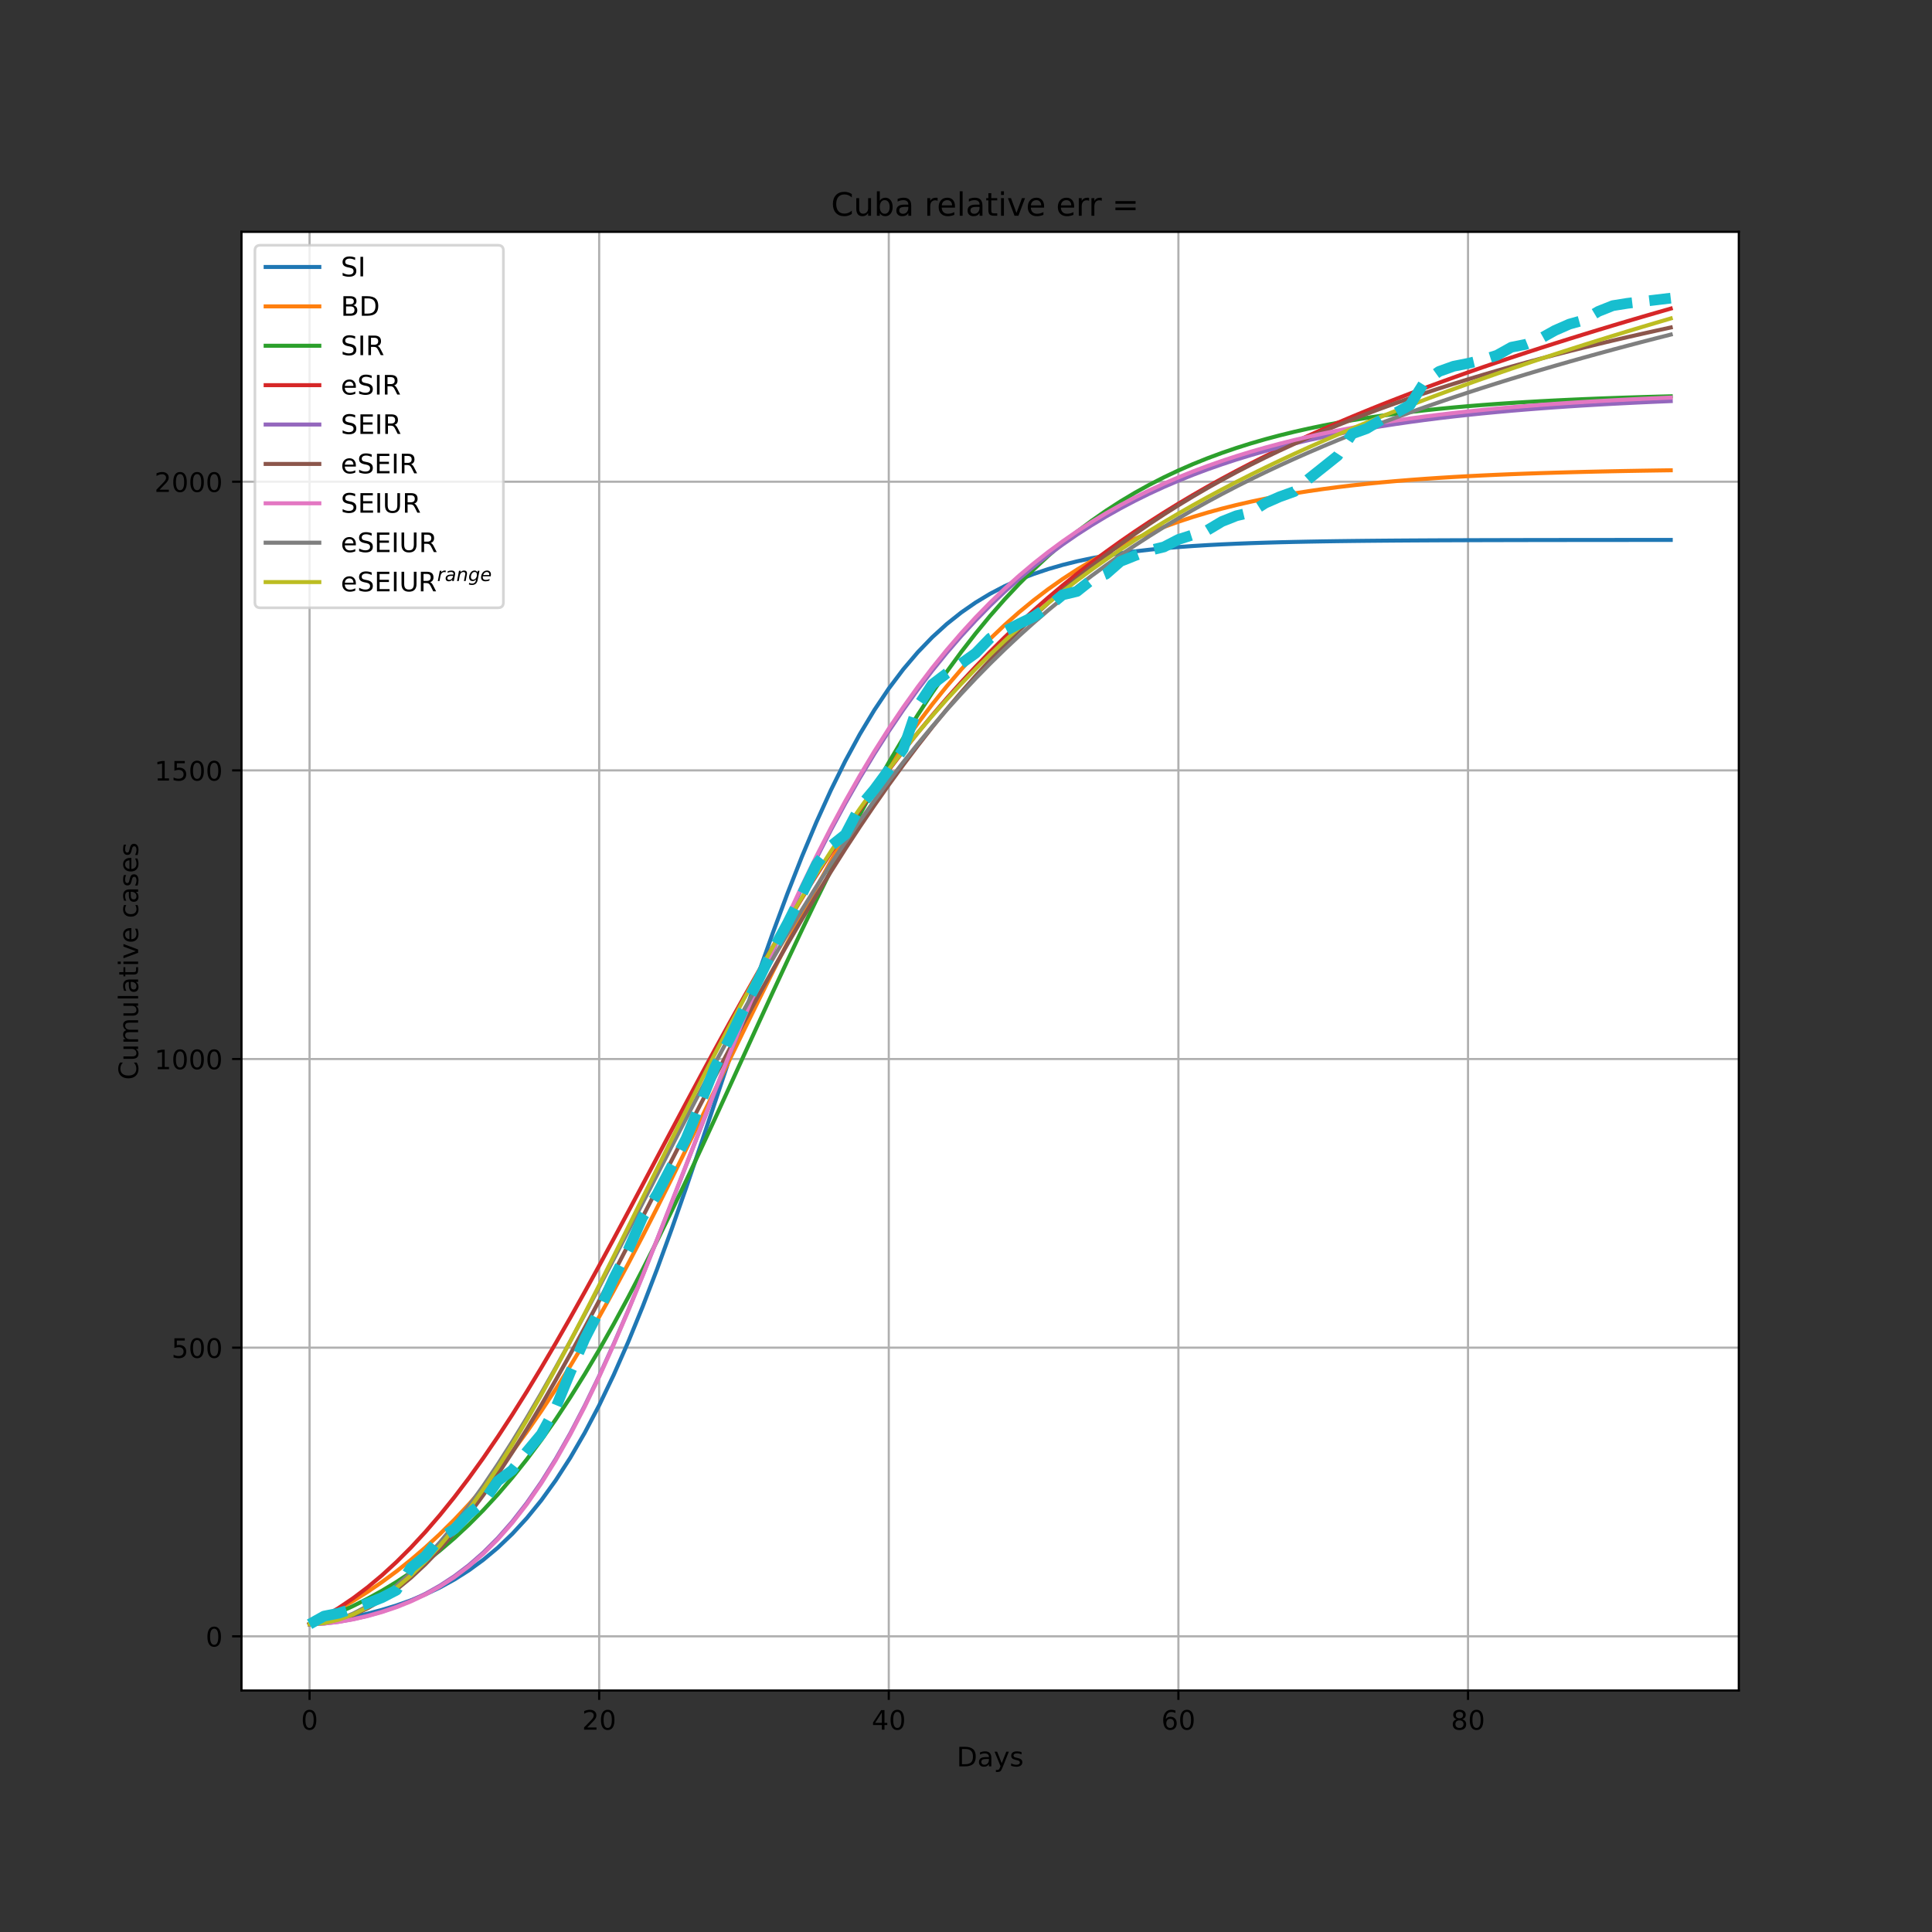 <?xml version="1.0" encoding="utf-8" standalone="no"?>
<!DOCTYPE svg PUBLIC "-//W3C//DTD SVG 1.1//EN"
  "http://www.w3.org/Graphics/SVG/1.1/DTD/svg11.dtd">
<!-- Created with matplotlib (https://matplotlib.org/) -->
<svg height="720pt" version="1.1" viewBox="0 0 720 720" width="720pt" xmlns="http://www.w3.org/2000/svg" xmlns:xlink="http://www.w3.org/1999/xlink">
 <rect x="0" y="0" width="720" height="720" fill="#333333" stroke="none"/>
 <defs>
  <style type="text/css">*{stroke-linecap:butt;stroke-linejoin:round;}</style>
 </defs>
 <g id="figure_1">
  <g id="patch_1">
   <path d="M 0 720 
L 720 720 
L 720 0 
L 0 0 
z
" style="fill:none;"/>
  </g>
  <g id="axes_1">
   <g id="patch_2">
    <path d="M 90 630 
L 648 630 
L 648 86.4 
L 90 86.4 
z
" style="fill:#ffffff;"/>
   </g>
   <g id="matplotlib.axis_1">
    <g id="xtick_1">
     <g id="line2d_1">
      <path clip-path="url(#p187a964171)" d="M 115.364 630 
L 115.364 86.4 
" style="fill:none;stroke:#b0b0b0;stroke-linecap:square;stroke-width:0.8;"/>
     </g>
     <g id="line2d_2">
      <defs>
       <path d="M 0 0 
L 0 3.5 
" id="md7d6d7f3ff" style="stroke:#000000;stroke-width:0.8;"/>
      </defs>
      <g>
       <use style="stroke:#000000;stroke-width:0.8;" x="115.364" xlink:href="#md7d6d7f3ff" y="630"/>
      </g>
     </g>
     <g id="text_1">
      <!-- 0 -->
      <g transform="translate(112.182 644.598)scale(0.1 -0.1)">
       <defs>
        <path d="M 31.781 66.406 
Q 24.172 66.406 20.328 58.906 
Q 16.5 51.422 16.5 36.375 
Q 16.5 21.391 20.328 13.891 
Q 24.172 6.391 31.781 6.391 
Q 39.453 6.391 43.281 13.891 
Q 47.125 21.391 47.125 36.375 
Q 47.125 51.422 43.281 58.906 
Q 39.453 66.406 31.781 66.406 
z
M 31.781 74.219 
Q 44.047 74.219 50.516 64.516 
Q 56.984 54.828 56.984 36.375 
Q 56.984 17.969 50.516 8.266 
Q 44.047 -1.422 31.781 -1.422 
Q 19.531 -1.422 13.062 8.266 
Q 6.594 17.969 6.594 36.375 
Q 6.594 54.828 13.062 64.516 
Q 19.531 74.219 31.781 74.219 
z
" id="DejaVuSans-48"/>
       </defs>
       <use xlink:href="#DejaVuSans-48"/>
      </g>
     </g>
    </g>
    <g id="xtick_2">
     <g id="line2d_3">
      <path clip-path="url(#p187a964171)" d="M 223.294 630 
L 223.294 86.4 
" style="fill:none;stroke:#b0b0b0;stroke-linecap:square;stroke-width:0.8;"/>
     </g>
     <g id="line2d_4">
      <g>
       <use style="stroke:#000000;stroke-width:0.8;" x="223.294" xlink:href="#md7d6d7f3ff" y="630"/>
      </g>
     </g>
     <g id="text_2">
      <!-- 20 -->
      <g transform="translate(216.932 644.598)scale(0.1 -0.1)">
       <defs>
        <path d="M 19.188 8.297 
L 53.609 8.297 
L 53.609 0 
L 7.328 0 
L 7.328 8.297 
Q 12.938 14.109 22.625 23.891 
Q 32.328 33.688 34.812 36.531 
Q 39.547 41.844 41.422 45.531 
Q 43.312 49.219 43.312 52.781 
Q 43.312 58.594 39.234 62.25 
Q 35.156 65.922 28.609 65.922 
Q 23.969 65.922 18.812 64.312 
Q 13.672 62.703 7.812 59.422 
L 7.812 69.391 
Q 13.766 71.781 18.938 73 
Q 24.125 74.219 28.422 74.219 
Q 39.75 74.219 46.484 68.547 
Q 53.219 62.891 53.219 53.422 
Q 53.219 48.922 51.531 44.891 
Q 49.859 40.875 45.406 35.406 
Q 44.188 33.984 37.641 27.219 
Q 31.109 20.453 19.188 8.297 
z
" id="DejaVuSans-50"/>
       </defs>
       <use xlink:href="#DejaVuSans-50"/>
       <use x="63.623" xlink:href="#DejaVuSans-48"/>
      </g>
     </g>
    </g>
    <g id="xtick_3">
     <g id="line2d_5">
      <path clip-path="url(#p187a964171)" d="M 331.224 630 
L 331.224 86.4 
" style="fill:none;stroke:#b0b0b0;stroke-linecap:square;stroke-width:0.8;"/>
     </g>
     <g id="line2d_6">
      <g>
       <use style="stroke:#000000;stroke-width:0.8;" x="331.224" xlink:href="#md7d6d7f3ff" y="630"/>
      </g>
     </g>
     <g id="text_3">
      <!-- 40 -->
      <g transform="translate(324.862 644.598)scale(0.1 -0.1)">
       <defs>
        <path d="M 37.797 64.312 
L 12.891 25.391 
L 37.797 25.391 
z
M 35.203 72.906 
L 47.609 72.906 
L 47.609 25.391 
L 58.016 25.391 
L 58.016 17.188 
L 47.609 17.188 
L 47.609 0 
L 37.797 0 
L 37.797 17.188 
L 4.891 17.188 
L 4.891 26.703 
z
" id="DejaVuSans-52"/>
       </defs>
       <use xlink:href="#DejaVuSans-52"/>
       <use x="63.623" xlink:href="#DejaVuSans-48"/>
      </g>
     </g>
    </g>
    <g id="xtick_4">
     <g id="line2d_7">
      <path clip-path="url(#p187a964171)" d="M 439.155 630 
L 439.155 86.4 
" style="fill:none;stroke:#b0b0b0;stroke-linecap:square;stroke-width:0.8;"/>
     </g>
     <g id="line2d_8">
      <g>
       <use style="stroke:#000000;stroke-width:0.8;" x="439.155" xlink:href="#md7d6d7f3ff" y="630"/>
      </g>
     </g>
     <g id="text_4">
      <!-- 60 -->
      <g transform="translate(432.792 644.598)scale(0.1 -0.1)">
       <defs>
        <path d="M 33.016 40.375 
Q 26.375 40.375 22.484 35.828 
Q 18.609 31.297 18.609 23.391 
Q 18.609 15.531 22.484 10.953 
Q 26.375 6.391 33.016 6.391 
Q 39.656 6.391 43.531 10.953 
Q 47.406 15.531 47.406 23.391 
Q 47.406 31.297 43.531 35.828 
Q 39.656 40.375 33.016 40.375 
z
M 52.594 71.297 
L 52.594 62.312 
Q 48.875 64.062 45.094 64.984 
Q 41.312 65.922 37.594 65.922 
Q 27.828 65.922 22.672 59.328 
Q 17.531 52.734 16.797 39.406 
Q 19.672 43.656 24.016 45.922 
Q 28.375 48.188 33.594 48.188 
Q 44.578 48.188 50.953 41.516 
Q 57.328 34.859 57.328 23.391 
Q 57.328 12.156 50.688 5.359 
Q 44.047 -1.422 33.016 -1.422 
Q 20.359 -1.422 13.672 8.266 
Q 6.984 17.969 6.984 36.375 
Q 6.984 53.656 15.188 63.938 
Q 23.391 74.219 37.203 74.219 
Q 40.922 74.219 44.703 73.484 
Q 48.484 72.75 52.594 71.297 
z
" id="DejaVuSans-54"/>
       </defs>
       <use xlink:href="#DejaVuSans-54"/>
       <use x="63.623" xlink:href="#DejaVuSans-48"/>
      </g>
     </g>
    </g>
    <g id="xtick_5">
     <g id="line2d_9">
      <path clip-path="url(#p187a964171)" d="M 547.085 630 
L 547.085 86.4 
" style="fill:none;stroke:#b0b0b0;stroke-linecap:square;stroke-width:0.8;"/>
     </g>
     <g id="line2d_10">
      <g>
       <use style="stroke:#000000;stroke-width:0.8;" x="547.085" xlink:href="#md7d6d7f3ff" y="630"/>
      </g>
     </g>
     <g id="text_5">
      <!-- 80 -->
      <g transform="translate(540.723 644.598)scale(0.1 -0.1)">
       <defs>
        <path d="M 31.781 34.625 
Q 24.75 34.625 20.719 30.859 
Q 16.703 27.094 16.703 20.516 
Q 16.703 13.922 20.719 10.156 
Q 24.75 6.391 31.781 6.391 
Q 38.812 6.391 42.859 10.172 
Q 46.922 13.969 46.922 20.516 
Q 46.922 27.094 42.891 30.859 
Q 38.875 34.625 31.781 34.625 
z
M 21.922 38.812 
Q 15.578 40.375 12.031 44.719 
Q 8.5 49.078 8.5 55.328 
Q 8.5 64.062 14.719 69.141 
Q 20.953 74.219 31.781 74.219 
Q 42.672 74.219 48.875 69.141 
Q 55.078 64.062 55.078 55.328 
Q 55.078 49.078 51.531 44.719 
Q 48 40.375 41.703 38.812 
Q 48.828 37.156 52.797 32.312 
Q 56.781 27.484 56.781 20.516 
Q 56.781 9.906 50.312 4.234 
Q 43.844 -1.422 31.781 -1.422 
Q 19.734 -1.422 13.25 4.234 
Q 6.781 9.906 6.781 20.516 
Q 6.781 27.484 10.781 32.312 
Q 14.797 37.156 21.922 38.812 
z
M 18.312 54.391 
Q 18.312 48.734 21.844 45.562 
Q 25.391 42.391 31.781 42.391 
Q 38.141 42.391 41.719 45.562 
Q 45.312 48.734 45.312 54.391 
Q 45.312 60.062 41.719 63.234 
Q 38.141 66.406 31.781 66.406 
Q 25.391 66.406 21.844 63.234 
Q 18.312 60.062 18.312 54.391 
z
" id="DejaVuSans-56"/>
       </defs>
       <use xlink:href="#DejaVuSans-56"/>
       <use x="63.623" xlink:href="#DejaVuSans-48"/>
      </g>
     </g>
    </g>
    <g id="text_6">
     <!-- Days -->
     <g transform="translate(356.522 658.277)scale(0.1 -0.1)">
      <defs>
       <path d="M 19.672 64.797 
L 19.672 8.109 
L 31.594 8.109 
Q 46.688 8.109 53.688 14.938 
Q 60.688 21.781 60.688 36.531 
Q 60.688 51.172 53.688 57.984 
Q 46.688 64.797 31.594 64.797 
z
M 9.812 72.906 
L 30.078 72.906 
Q 51.266 72.906 61.172 64.094 
Q 71.094 55.281 71.094 36.531 
Q 71.094 17.672 61.125 8.828 
Q 51.172 0 30.078 0 
L 9.812 0 
z
" id="DejaVuSans-68"/>
       <path d="M 34.281 27.484 
Q 23.391 27.484 19.188 25 
Q 14.984 22.516 14.984 16.5 
Q 14.984 11.719 18.141 8.906 
Q 21.297 6.109 26.703 6.109 
Q 34.188 6.109 38.703 11.406 
Q 43.219 16.703 43.219 25.484 
L 43.219 27.484 
z
M 52.203 31.203 
L 52.203 0 
L 43.219 0 
L 43.219 8.297 
Q 40.141 3.328 35.547 0.953 
Q 30.953 -1.422 24.312 -1.422 
Q 15.922 -1.422 10.953 3.297 
Q 6 8.016 6 15.922 
Q 6 25.141 12.172 29.828 
Q 18.359 34.516 30.609 34.516 
L 43.219 34.516 
L 43.219 35.406 
Q 43.219 41.609 39.141 45 
Q 35.062 48.391 27.688 48.391 
Q 23 48.391 18.547 47.266 
Q 14.109 46.141 10.016 43.891 
L 10.016 52.203 
Q 14.938 54.109 19.578 55.047 
Q 24.219 56 28.609 56 
Q 40.484 56 46.344 49.844 
Q 52.203 43.703 52.203 31.203 
z
" id="DejaVuSans-97"/>
       <path d="M 32.172 -5.078 
Q 28.375 -14.844 24.75 -17.812 
Q 21.141 -20.797 15.094 -20.797 
L 7.906 -20.797 
L 7.906 -13.281 
L 13.188 -13.281 
Q 16.891 -13.281 18.938 -11.516 
Q 21 -9.766 23.484 -3.219 
L 25.094 0.875 
L 2.984 54.688 
L 12.5 54.688 
L 29.594 11.922 
L 46.688 54.688 
L 56.203 54.688 
z
" id="DejaVuSans-121"/>
       <path d="M 44.281 53.078 
L 44.281 44.578 
Q 40.484 46.531 36.375 47.5 
Q 32.281 48.484 27.875 48.484 
Q 21.188 48.484 17.844 46.438 
Q 14.5 44.391 14.5 40.281 
Q 14.5 37.156 16.891 35.375 
Q 19.281 33.594 26.516 31.984 
L 29.594 31.297 
Q 39.156 29.25 43.188 25.516 
Q 47.219 21.781 47.219 15.094 
Q 47.219 7.469 41.188 3.016 
Q 35.156 -1.422 24.609 -1.422 
Q 20.219 -1.422 15.453 -0.562 
Q 10.688 0.297 5.422 2 
L 5.422 11.281 
Q 10.406 8.688 15.234 7.391 
Q 20.062 6.109 24.812 6.109 
Q 31.156 6.109 34.562 8.281 
Q 37.984 10.453 37.984 14.406 
Q 37.984 18.062 35.516 20.016 
Q 33.062 21.969 24.703 23.781 
L 21.578 24.516 
Q 13.234 26.266 9.516 29.906 
Q 5.812 33.547 5.812 39.891 
Q 5.812 47.609 11.281 51.797 
Q 16.75 56 26.812 56 
Q 31.781 56 36.172 55.266 
Q 40.578 54.547 44.281 53.078 
z
" id="DejaVuSans-115"/>
      </defs>
      <use xlink:href="#DejaVuSans-68"/>
      <use x="77.002" xlink:href="#DejaVuSans-97"/>
      <use x="138.281" xlink:href="#DejaVuSans-121"/>
      <use x="197.461" xlink:href="#DejaVuSans-115"/>
     </g>
    </g>
   </g>
   <g id="matplotlib.axis_2">
    <g id="ytick_1">
     <g id="line2d_11">
      <path clip-path="url(#p187a964171)" d="M 90 609.809 
L 648 609.809 
" style="fill:none;stroke:#b0b0b0;stroke-linecap:square;stroke-width:0.8;"/>
     </g>
     <g id="line2d_12">
      <defs>
       <path d="M 0 0 
L -3.5 0 
" id="m9130356528" style="stroke:#000000;stroke-width:0.8;"/>
      </defs>
      <g>
       <use style="stroke:#000000;stroke-width:0.8;" x="90" xlink:href="#m9130356528" y="609.809"/>
      </g>
     </g>
     <g id="text_7">
      <!-- 0 -->
      <g transform="translate(76.638 613.608)scale(0.1 -0.1)">
       <use xlink:href="#DejaVuSans-48"/>
      </g>
     </g>
    </g>
    <g id="ytick_2">
     <g id="line2d_13">
      <path clip-path="url(#p187a964171)" d="M 90 502.238 
L 648 502.238 
" style="fill:none;stroke:#b0b0b0;stroke-linecap:square;stroke-width:0.8;"/>
     </g>
     <g id="line2d_14">
      <g>
       <use style="stroke:#000000;stroke-width:0.8;" x="90" xlink:href="#m9130356528" y="502.238"/>
      </g>
     </g>
     <g id="text_8">
      <!-- 500 -->
      <g transform="translate(63.913 506.037)scale(0.1 -0.1)">
       <defs>
        <path d="M 10.797 72.906 
L 49.516 72.906 
L 49.516 64.594 
L 19.828 64.594 
L 19.828 46.734 
Q 21.969 47.469 24.109 47.828 
Q 26.266 48.188 28.422 48.188 
Q 40.625 48.188 47.75 41.5 
Q 54.891 34.812 54.891 23.391 
Q 54.891 11.625 47.562 5.094 
Q 40.234 -1.422 26.906 -1.422 
Q 22.312 -1.422 17.547 -0.641 
Q 12.797 0.141 7.719 1.703 
L 7.719 11.625 
Q 12.109 9.234 16.797 8.062 
Q 21.484 6.891 26.703 6.891 
Q 35.156 6.891 40.078 11.328 
Q 45.016 15.766 45.016 23.391 
Q 45.016 31 40.078 35.438 
Q 35.156 39.891 26.703 39.891 
Q 22.75 39.891 18.812 39.016 
Q 14.891 38.141 10.797 36.281 
z
" id="DejaVuSans-53"/>
       </defs>
       <use xlink:href="#DejaVuSans-53"/>
       <use x="63.623" xlink:href="#DejaVuSans-48"/>
       <use x="127.246" xlink:href="#DejaVuSans-48"/>
      </g>
     </g>
    </g>
    <g id="ytick_3">
     <g id="line2d_15">
      <path clip-path="url(#p187a964171)" d="M 90 394.667 
L 648 394.667 
" style="fill:none;stroke:#b0b0b0;stroke-linecap:square;stroke-width:0.8;"/>
     </g>
     <g id="line2d_16">
      <g>
       <use style="stroke:#000000;stroke-width:0.8;" x="90" xlink:href="#m9130356528" y="394.667"/>
      </g>
     </g>
     <g id="text_9">
      <!-- 1000 -->
      <g transform="translate(57.55 398.466)scale(0.1 -0.1)">
       <defs>
        <path d="M 12.406 8.297 
L 28.516 8.297 
L 28.516 63.922 
L 10.984 60.406 
L 10.984 69.391 
L 28.422 72.906 
L 38.281 72.906 
L 38.281 8.297 
L 54.391 8.297 
L 54.391 0 
L 12.406 0 
z
" id="DejaVuSans-49"/>
       </defs>
       <use xlink:href="#DejaVuSans-49"/>
       <use x="63.623" xlink:href="#DejaVuSans-48"/>
       <use x="127.246" xlink:href="#DejaVuSans-48"/>
       <use x="190.869" xlink:href="#DejaVuSans-48"/>
      </g>
     </g>
    </g>
    <g id="ytick_4">
     <g id="line2d_17">
      <path clip-path="url(#p187a964171)" d="M 90 287.095 
L 648 287.095 
" style="fill:none;stroke:#b0b0b0;stroke-linecap:square;stroke-width:0.8;"/>
     </g>
     <g id="line2d_18">
      <g>
       <use style="stroke:#000000;stroke-width:0.8;" x="90" xlink:href="#m9130356528" y="287.095"/>
      </g>
     </g>
     <g id="text_10">
      <!-- 1500 -->
      <g transform="translate(57.55 290.895)scale(0.1 -0.1)">
       <use xlink:href="#DejaVuSans-49"/>
       <use x="63.623" xlink:href="#DejaVuSans-53"/>
       <use x="127.246" xlink:href="#DejaVuSans-48"/>
       <use x="190.869" xlink:href="#DejaVuSans-48"/>
      </g>
     </g>
    </g>
    <g id="ytick_5">
     <g id="line2d_19">
      <path clip-path="url(#p187a964171)" d="M 90 179.524 
L 648 179.524 
" style="fill:none;stroke:#b0b0b0;stroke-linecap:square;stroke-width:0.8;"/>
     </g>
     <g id="line2d_20">
      <g>
       <use style="stroke:#000000;stroke-width:0.8;" x="90" xlink:href="#m9130356528" y="179.524"/>
      </g>
     </g>
     <g id="text_11">
      <!-- 2000 -->
      <g transform="translate(57.55 183.324)scale(0.1 -0.1)">
       <use xlink:href="#DejaVuSans-50"/>
       <use x="63.623" xlink:href="#DejaVuSans-48"/>
       <use x="127.246" xlink:href="#DejaVuSans-48"/>
       <use x="190.869" xlink:href="#DejaVuSans-48"/>
      </g>
     </g>
    </g>
    <g id="text_12">
     <!-- Cumulative cases -->
     <g transform="translate(51.47 402.426)rotate(-90)scale(0.1 -0.1)">
      <defs>
       <path d="M 64.406 67.281 
L 64.406 56.891 
Q 59.422 61.531 53.781 63.812 
Q 48.141 66.109 41.797 66.109 
Q 29.297 66.109 22.656 58.469 
Q 16.016 50.828 16.016 36.375 
Q 16.016 21.969 22.656 14.328 
Q 29.297 6.688 41.797 6.688 
Q 48.141 6.688 53.781 8.984 
Q 59.422 11.281 64.406 15.922 
L 64.406 5.609 
Q 59.234 2.094 53.438 0.328 
Q 47.656 -1.422 41.219 -1.422 
Q 24.656 -1.422 15.125 8.703 
Q 5.609 18.844 5.609 36.375 
Q 5.609 53.953 15.125 64.078 
Q 24.656 74.219 41.219 74.219 
Q 47.75 74.219 53.531 72.484 
Q 59.328 70.75 64.406 67.281 
z
" id="DejaVuSans-67"/>
       <path d="M 8.5 21.578 
L 8.5 54.688 
L 17.484 54.688 
L 17.484 21.922 
Q 17.484 14.156 20.5 10.266 
Q 23.531 6.391 29.594 6.391 
Q 36.859 6.391 41.078 11.031 
Q 45.312 15.672 45.312 23.688 
L 45.312 54.688 
L 54.297 54.688 
L 54.297 0 
L 45.312 0 
L 45.312 8.406 
Q 42.047 3.422 37.719 1 
Q 33.406 -1.422 27.688 -1.422 
Q 18.266 -1.422 13.375 4.438 
Q 8.5 10.297 8.5 21.578 
z
M 31.109 56 
z
" id="DejaVuSans-117"/>
       <path d="M 52 44.188 
Q 55.375 50.25 60.062 53.125 
Q 64.75 56 71.094 56 
Q 79.641 56 84.281 50.016 
Q 88.922 44.047 88.922 33.016 
L 88.922 0 
L 79.891 0 
L 79.891 32.719 
Q 79.891 40.578 77.094 44.375 
Q 74.312 48.188 68.609 48.188 
Q 61.625 48.188 57.562 43.547 
Q 53.516 38.922 53.516 30.906 
L 53.516 0 
L 44.484 0 
L 44.484 32.719 
Q 44.484 40.625 41.703 44.406 
Q 38.922 48.188 33.109 48.188 
Q 26.219 48.188 22.156 43.531 
Q 18.109 38.875 18.109 30.906 
L 18.109 0 
L 9.078 0 
L 9.078 54.688 
L 18.109 54.688 
L 18.109 46.188 
Q 21.188 51.219 25.484 53.609 
Q 29.781 56 35.688 56 
Q 41.656 56 45.828 52.969 
Q 50 49.953 52 44.188 
z
" id="DejaVuSans-109"/>
       <path d="M 9.422 75.984 
L 18.406 75.984 
L 18.406 0 
L 9.422 0 
z
" id="DejaVuSans-108"/>
       <path d="M 18.312 70.219 
L 18.312 54.688 
L 36.812 54.688 
L 36.812 47.703 
L 18.312 47.703 
L 18.312 18.016 
Q 18.312 11.328 20.141 9.422 
Q 21.969 7.516 27.594 7.516 
L 36.812 7.516 
L 36.812 0 
L 27.594 0 
Q 17.188 0 13.234 3.875 
Q 9.281 7.766 9.281 18.016 
L 9.281 47.703 
L 2.688 47.703 
L 2.688 54.688 
L 9.281 54.688 
L 9.281 70.219 
z
" id="DejaVuSans-116"/>
       <path d="M 9.422 54.688 
L 18.406 54.688 
L 18.406 0 
L 9.422 0 
z
M 9.422 75.984 
L 18.406 75.984 
L 18.406 64.594 
L 9.422 64.594 
z
" id="DejaVuSans-105"/>
       <path d="M 2.984 54.688 
L 12.5 54.688 
L 29.594 8.797 
L 46.688 54.688 
L 56.203 54.688 
L 35.688 0 
L 23.484 0 
z
" id="DejaVuSans-118"/>
       <path d="M 56.203 29.594 
L 56.203 25.203 
L 14.891 25.203 
Q 15.484 15.922 20.484 11.062 
Q 25.484 6.203 34.422 6.203 
Q 39.594 6.203 44.453 7.469 
Q 49.312 8.734 54.109 11.281 
L 54.109 2.781 
Q 49.266 0.734 44.188 -0.344 
Q 39.109 -1.422 33.891 -1.422 
Q 20.797 -1.422 13.156 6.188 
Q 5.516 13.812 5.516 26.812 
Q 5.516 40.234 12.766 48.109 
Q 20.016 56 32.328 56 
Q 43.359 56 49.781 48.891 
Q 56.203 41.797 56.203 29.594 
z
M 47.219 32.234 
Q 47.125 39.594 43.094 43.984 
Q 39.062 48.391 32.422 48.391 
Q 24.906 48.391 20.391 44.141 
Q 15.875 39.891 15.188 32.172 
z
" id="DejaVuSans-101"/>
       <path id="DejaVuSans-32"/>
       <path d="M 48.781 52.594 
L 48.781 44.188 
Q 44.969 46.297 41.141 47.344 
Q 37.312 48.391 33.406 48.391 
Q 24.656 48.391 19.812 42.844 
Q 14.984 37.312 14.984 27.297 
Q 14.984 17.281 19.812 11.734 
Q 24.656 6.203 33.406 6.203 
Q 37.312 6.203 41.141 7.25 
Q 44.969 8.297 48.781 10.406 
L 48.781 2.094 
Q 45.016 0.344 40.984 -0.531 
Q 36.969 -1.422 32.422 -1.422 
Q 20.062 -1.422 12.781 6.344 
Q 5.516 14.109 5.516 27.297 
Q 5.516 40.672 12.859 48.328 
Q 20.219 56 33.016 56 
Q 37.156 56 41.109 55.141 
Q 45.062 54.297 48.781 52.594 
z
" id="DejaVuSans-99"/>
      </defs>
      <use xlink:href="#DejaVuSans-67"/>
      <use x="69.824" xlink:href="#DejaVuSans-117"/>
      <use x="133.203" xlink:href="#DejaVuSans-109"/>
      <use x="230.615" xlink:href="#DejaVuSans-117"/>
      <use x="293.994" xlink:href="#DejaVuSans-108"/>
      <use x="321.777" xlink:href="#DejaVuSans-97"/>
      <use x="383.057" xlink:href="#DejaVuSans-116"/>
      <use x="422.266" xlink:href="#DejaVuSans-105"/>
      <use x="450.049" xlink:href="#DejaVuSans-118"/>
      <use x="509.229" xlink:href="#DejaVuSans-101"/>
      <use x="570.752" xlink:href="#DejaVuSans-32"/>
      <use x="602.539" xlink:href="#DejaVuSans-99"/>
      <use x="657.52" xlink:href="#DejaVuSans-97"/>
      <use x="718.799" xlink:href="#DejaVuSans-115"/>
      <use x="770.898" xlink:href="#DejaVuSans-101"/>
      <use x="832.422" xlink:href="#DejaVuSans-115"/>
     </g>
    </g>
   </g>
   <g id="line2d_21">
    <path clip-path="url(#p187a964171)" d="M 115.364 605.291 
L 120.76 604.524 
L 126.157 603.629 
L 131.553 602.586 
L 136.95 601.369 
L 142.346 599.953 
L 147.743 598.307 
L 153.139 596.394 
L 158.536 594.176 
L 163.932 591.608 
L 169.329 588.64 
L 174.725 585.22 
L 180.122 581.287 
L 185.518 576.78 
L 190.915 571.632 
L 196.311 565.776 
L 201.708 559.144 
L 207.104 551.672 
L 212.501 543.304 
L 217.897 533.991 
L 223.294 523.703 
L 228.691 512.427 
L 234.087 500.176 
L 239.484 486.992 
L 244.88 472.949 
L 250.277 458.152 
L 255.673 442.739 
L 261.07 426.875 
L 266.466 410.745 
L 271.863 394.551 
L 277.259 378.493 
L 282.656 362.767 
L 288.052 347.554 
L 293.449 333.01 
L 298.845 319.26 
L 304.242 306.399 
L 309.638 294.49 
L 315.035 283.563 
L 320.431 273.622 
L 325.828 264.647 
L 331.224 256.601 
L 336.621 249.434 
L 342.017 243.083 
L 347.414 237.485 
L 352.81 232.571 
L 358.207 228.274 
L 363.603 224.53 
L 369 221.276 
L 374.397 218.456 
L 379.793 216.017 
L 385.19 213.911 
L 390.586 212.097 
L 395.983 210.535 
L 401.379 209.193 
L 406.776 208.041 
L 412.172 207.052 
L 417.569 206.205 
L 422.965 205.479 
L 428.362 204.858 
L 433.758 204.326 
L 439.155 203.871 
L 444.551 203.482 
L 449.948 203.15 
L 455.344 202.865 
L 460.741 202.623 
L 466.137 202.415 
L 471.534 202.238 
L 476.93 202.087 
L 482.327 201.958 
L 487.723 201.847 
L 493.12 201.753 
L 498.516 201.673 
L 503.913 201.604 
L 509.309 201.546 
L 514.706 201.496 
L 520.103 201.453 
L 525.499 201.417 
L 530.896 201.386 
L 536.292 201.359 
L 541.689 201.337 
L 547.085 201.317 
L 552.482 201.301 
L 557.878 201.287 
L 563.275 201.275 
L 568.671 201.264 
L 574.068 201.256 
L 579.464 201.248 
L 584.861 201.242 
L 590.257 201.236 
L 595.654 201.232 
L 601.05 201.228 
L 606.447 201.224 
L 611.843 201.222 
L 617.24 201.219 
L 622.636 201.217 
" style="fill:none;stroke:#1f77b4;stroke-linecap:square;stroke-width:1.5;"/>
   </g>
   <g id="line2d_22">
    <path clip-path="url(#p187a964171)" d="M 115.364 605.291 
L 120.76 602.648 
L 126.157 599.772 
L 131.553 596.648 
L 136.95 593.257 
L 142.346 589.582 
L 147.743 585.606 
L 153.139 581.311 
L 158.536 576.68 
L 163.932 571.697 
L 169.329 566.346 
L 174.725 560.614 
L 180.122 554.487 
L 185.518 547.956 
L 190.915 541.013 
L 196.311 533.654 
L 201.708 525.878 
L 207.104 517.689 
L 212.501 509.096 
L 217.897 500.109 
L 223.294 490.748 
L 228.691 481.036 
L 234.087 471 
L 239.484 460.673 
L 244.88 450.095 
L 250.277 439.307 
L 255.673 428.355 
L 261.07 417.288 
L 266.466 406.158 
L 271.863 395.016 
L 277.259 383.915 
L 282.656 372.907 
L 288.052 362.042 
L 293.449 351.368 
L 298.845 340.928 
L 304.242 330.762 
L 309.638 320.906 
L 315.035 311.39 
L 320.431 302.239 
L 325.828 293.474 
L 331.224 285.109 
L 336.621 277.154 
L 342.017 269.615 
L 347.414 262.493 
L 352.81 255.785 
L 358.207 249.484 
L 363.603 243.583 
L 369 238.068 
L 374.397 232.928 
L 379.793 228.147 
L 385.19 223.71 
L 390.586 219.598 
L 395.983 215.795 
L 401.379 212.283 
L 406.776 209.046 
L 412.172 206.065 
L 417.569 203.323 
L 422.965 200.805 
L 428.362 198.495 
L 433.758 196.377 
L 439.155 194.438 
L 444.551 192.663 
L 449.948 191.04 
L 455.344 189.557 
L 460.741 188.203 
L 466.137 186.967 
L 471.534 185.84 
L 476.93 184.813 
L 482.327 183.876 
L 487.723 183.023 
L 493.12 182.246 
L 498.516 181.539 
L 503.913 180.895 
L 509.309 180.309 
L 514.706 179.777 
L 520.103 179.292 
L 525.499 178.852 
L 530.896 178.452 
L 536.292 178.088 
L 541.689 177.757 
L 547.085 177.457 
L 552.482 177.184 
L 557.878 176.936 
L 563.275 176.711 
L 568.671 176.506 
L 574.068 176.32 
L 579.464 176.152 
L 584.861 175.999 
L 590.257 175.86 
L 595.654 175.734 
L 601.05 175.619 
L 606.447 175.515 
L 611.843 175.421 
L 617.24 175.335 
L 622.636 175.257 
" style="fill:none;stroke:#ff7f0e;stroke-linecap:square;stroke-width:1.5;"/>
   </g>
   <g id="line2d_23">
    <path clip-path="url(#p187a964171)" d="M 115.364 605.291 
L 120.76 603.248 
L 126.157 600.999 
L 131.553 598.525 
L 136.95 595.807 
L 142.346 592.826 
L 147.743 589.56 
L 153.139 585.989 
L 158.536 582.091 
L 163.932 577.843 
L 169.329 573.224 
L 174.725 568.214 
L 180.122 562.793 
L 185.518 556.941 
L 190.915 550.644 
L 196.311 543.888 
L 201.708 536.663 
L 207.104 528.963 
L 212.501 520.787 
L 217.897 512.141 
L 223.294 503.032 
L 228.691 493.479 
L 234.087 483.504 
L 239.484 473.136 
L 244.88 462.41 
L 250.277 451.369 
L 255.673 440.059 
L 261.07 428.532 
L 266.466 416.843 
L 271.863 405.051 
L 277.259 393.214 
L 282.656 381.392 
L 288.052 369.644 
L 293.449 358.025 
L 298.845 346.589 
L 304.242 335.384 
L 309.638 324.455 
L 315.035 313.839 
L 320.431 303.571 
L 325.828 293.677 
L 331.224 284.178 
L 336.621 275.092 
L 342.017 266.427 
L 347.414 258.191 
L 352.81 250.385 
L 358.207 243.005 
L 363.603 236.047 
L 369 229.502 
L 374.397 223.358 
L 379.793 217.602 
L 385.19 212.22 
L 390.586 207.196 
L 395.983 202.513 
L 401.379 198.156 
L 406.776 194.106 
L 412.172 190.346 
L 417.569 186.861 
L 422.965 183.632 
L 428.362 180.644 
L 433.758 177.882 
L 439.155 175.33 
L 444.551 172.974 
L 449.948 170.801 
L 455.344 168.797 
L 460.741 166.951 
L 466.137 165.251 
L 471.534 163.686 
L 476.93 162.245 
L 482.327 160.921 
L 487.723 159.703 
L 493.12 158.584 
L 498.516 157.555 
L 503.913 156.611 
L 509.309 155.743 
L 514.706 154.946 
L 520.103 154.215 
L 525.499 153.544 
L 530.896 152.928 
L 536.292 152.363 
L 541.689 151.845 
L 547.085 151.37 
L 552.482 150.934 
L 557.878 150.534 
L 563.275 150.168 
L 568.671 149.832 
L 574.068 149.524 
L 579.464 149.242 
L 584.861 148.983 
L 590.257 148.746 
L 595.654 148.529 
L 601.05 148.33 
L 606.447 148.147 
L 611.843 147.98 
L 617.24 147.827 
L 622.636 147.687 
" style="fill:none;stroke:#2ca02c;stroke-linecap:square;stroke-width:1.5;"/>
   </g>
   <g id="line2d_24">
    <path clip-path="url(#p187a964171)" d="M 115.364 605.291 
L 120.76 602.495 
L 126.157 599.282 
L 131.553 595.643 
L 136.95 591.572 
L 142.346 587.064 
L 147.743 582.116 
L 153.139 576.726 
L 158.536 570.898 
L 163.932 564.637 
L 169.329 557.949 
L 174.725 550.848 
L 180.122 543.346 
L 185.518 535.461 
L 190.915 527.216 
L 196.311 518.633 
L 201.708 509.74 
L 207.104 500.565 
L 212.501 491.143 
L 217.897 481.505 
L 223.294 471.687 
L 228.691 461.726 
L 234.087 451.659 
L 239.484 441.523 
L 244.88 431.354 
L 250.277 421.188 
L 255.673 411.06 
L 261.07 401.001 
L 266.466 391.043 
L 271.863 381.213 
L 277.259 371.537 
L 282.656 362.039 
L 288.052 352.738 
L 293.449 343.651 
L 298.845 334.794 
L 304.242 326.178 
L 309.638 317.812 
L 315.035 309.703 
L 320.431 301.856 
L 325.828 294.273 
L 331.224 286.955 
L 336.621 279.9 
L 342.017 273.106 
L 347.414 266.569 
L 352.81 260.284 
L 358.207 254.243 
L 363.603 248.442 
L 369 242.872 
L 374.397 237.525 
L 379.793 232.394 
L 385.19 227.469 
L 390.586 222.742 
L 395.983 218.203 
L 401.379 213.846 
L 406.776 209.66 
L 412.172 205.638 
L 417.569 201.77 
L 422.965 198.05 
L 428.362 194.469 
L 433.758 191.02 
L 439.155 187.695 
L 444.551 184.487 
L 449.948 181.391 
L 455.344 178.399 
L 460.741 175.505 
L 466.137 172.704 
L 471.534 169.99 
L 476.93 167.359 
L 482.327 164.805 
L 487.723 162.323 
L 493.12 159.91 
L 498.516 157.561 
L 503.913 155.273 
L 509.309 153.043 
L 514.706 150.865 
L 520.103 148.739 
L 525.499 146.66 
L 530.896 144.626 
L 536.292 142.634 
L 541.689 140.683 
L 547.085 138.769 
L 552.482 136.891 
L 557.878 135.046 
L 563.275 133.234 
L 568.671 131.452 
L 574.068 129.699 
L 579.464 127.973 
L 584.861 126.273 
L 590.257 124.597 
L 595.654 122.946 
L 601.05 121.316 
L 606.447 119.708 
L 611.843 118.121 
L 617.24 116.553 
L 622.636 115.003 
" style="fill:none;stroke:#d62728;stroke-linecap:square;stroke-width:1.5;"/>
   </g>
   <g id="line2d_25">
    <path clip-path="url(#p187a964171)" d="M 115.364 605.291 
L 120.76 605.041 
L 126.157 604.389 
L 131.553 603.418 
L 136.95 602.16 
L 142.346 600.614 
L 147.743 598.757 
L 153.139 596.555 
L 158.536 593.964 
L 163.932 590.932 
L 169.329 587.402 
L 174.725 583.311 
L 180.122 578.598 
L 185.518 573.198 
L 190.915 567.055 
L 196.311 560.116 
L 201.708 552.343 
L 207.104 543.712 
L 212.501 534.219 
L 217.897 523.885 
L 223.294 512.753 
L 228.691 500.892 
L 234.087 488.393 
L 239.484 475.365 
L 244.88 461.932 
L 250.277 448.223 
L 255.673 434.37 
L 261.07 420.499 
L 266.466 406.726 
L 271.863 393.155 
L 277.259 379.875 
L 282.656 366.958 
L 288.052 354.461 
L 293.449 342.428 
L 298.845 330.889 
L 304.242 319.862 
L 309.638 309.357 
L 315.035 299.376 
L 320.431 289.913 
L 325.828 280.96 
L 331.224 272.502 
L 336.621 264.525 
L 342.017 257.009 
L 347.414 249.937 
L 352.81 243.288 
L 358.207 237.041 
L 363.603 231.177 
L 369 225.675 
L 374.397 220.517 
L 379.793 215.682 
L 385.19 211.152 
L 390.586 206.911 
L 395.983 202.94 
L 401.379 199.223 
L 406.776 195.745 
L 412.172 192.492 
L 417.569 189.45 
L 422.965 186.605 
L 428.362 183.945 
L 433.758 181.459 
L 439.155 179.135 
L 444.551 176.963 
L 449.948 174.934 
L 455.344 173.038 
L 460.741 171.266 
L 466.137 169.611 
L 471.534 168.066 
L 476.93 166.622 
L 482.327 165.273 
L 487.723 164.014 
L 493.12 162.838 
L 498.516 161.739 
L 503.913 160.714 
L 509.309 159.756 
L 514.706 158.862 
L 520.103 158.027 
L 525.499 157.248 
L 530.896 156.52 
L 536.292 155.841 
L 541.689 155.206 
L 547.085 154.614 
L 552.482 154.062 
L 557.878 153.546 
L 563.275 153.064 
L 568.671 152.614 
L 574.068 152.195 
L 579.464 151.803 
L 584.861 151.437 
L 590.257 151.096 
L 595.654 150.778 
L 601.05 150.48 
L 606.447 150.203 
L 611.843 149.944 
L 617.24 149.702 
L 622.636 149.476 
" style="fill:none;stroke:#9467bd;stroke-linecap:square;stroke-width:1.5;"/>
   </g>
   <g id="line2d_26">
    <path clip-path="url(#p187a964171)" d="M 115.364 605.291 
L 120.76 604.897 
L 126.157 603.754 
L 131.553 601.906 
L 136.95 599.382 
L 142.346 596.204 
L 147.743 592.391 
L 153.139 587.959 
L 158.536 582.923 
L 163.932 577.303 
L 169.329 571.117 
L 174.725 564.39 
L 180.122 557.146 
L 185.518 549.417 
L 190.915 541.233 
L 196.311 532.63 
L 201.708 523.646 
L 207.104 514.32 
L 212.501 504.694 
L 217.897 494.81 
L 223.294 484.711 
L 228.691 474.441 
L 234.087 464.043 
L 239.484 453.558 
L 244.88 443.028 
L 250.277 432.491 
L 255.673 421.985 
L 261.07 411.544 
L 266.466 401.2 
L 271.863 390.982 
L 277.259 380.916 
L 282.656 371.027 
L 288.052 361.335 
L 293.449 351.858 
L 298.845 342.61 
L 304.242 333.604 
L 309.638 324.85 
L 315.035 316.355 
L 320.431 308.125 
L 325.828 300.163 
L 331.224 292.471 
L 336.621 285.048 
L 342.017 277.893 
L 347.414 271.002 
L 352.81 264.373 
L 358.207 258 
L 363.603 251.876 
L 369 245.997 
L 374.397 240.355 
L 379.793 234.942 
L 385.19 229.752 
L 390.586 224.775 
L 395.983 220.005 
L 401.379 215.432 
L 406.776 211.049 
L 412.172 206.848 
L 417.569 202.821 
L 422.965 198.96 
L 428.362 195.257 
L 433.758 191.706 
L 439.155 188.297 
L 444.551 185.026 
L 449.948 181.884 
L 455.344 178.866 
L 460.741 175.965 
L 466.137 173.175 
L 471.534 170.491 
L 476.93 167.907 
L 482.327 165.417 
L 487.723 163.017 
L 493.12 160.702 
L 498.516 158.468 
L 503.913 156.311 
L 509.309 154.226 
L 514.706 152.209 
L 520.103 150.258 
L 525.499 148.368 
L 530.896 146.537 
L 536.292 144.762 
L 541.689 143.039 
L 547.085 141.366 
L 552.482 139.741 
L 557.878 138.161 
L 563.275 136.625 
L 568.671 135.129 
L 574.068 133.672 
L 579.464 132.253 
L 584.861 130.868 
L 590.257 129.518 
L 595.654 128.2 
L 601.05 126.913 
L 606.447 125.655 
L 611.843 124.426 
L 617.24 123.224 
L 622.636 122.047 
" style="fill:none;stroke:#8c564b;stroke-linecap:square;stroke-width:1.5;"/>
   </g>
   <g id="line2d_27">
    <path clip-path="url(#p187a964171)" d="M 115.364 605.291 
L 120.76 605.053 
L 126.157 604.427 
L 131.553 603.49 
L 136.95 602.269 
L 142.346 600.761 
L 147.743 598.946 
L 153.139 596.787 
L 158.536 594.239 
L 163.932 591.249 
L 169.329 587.759 
L 174.725 583.706 
L 180.122 579.025 
L 185.518 573.651 
L 190.915 567.525 
L 196.311 560.593 
L 201.708 552.815 
L 207.104 544.166 
L 212.501 534.642 
L 217.897 524.264 
L 223.294 513.075 
L 228.691 501.147 
L 234.087 488.572 
L 239.484 475.462 
L 244.88 461.943 
L 250.277 448.147 
L 255.673 434.208 
L 261.07 420.253 
L 266.466 406.4 
L 271.863 392.754 
L 277.259 379.403 
L 282.656 366.42 
L 288.052 353.862 
L 293.449 341.773 
L 298.845 330.182 
L 304.242 319.108 
L 309.638 308.559 
L 315.035 298.537 
L 320.431 289.037 
L 325.828 280.049 
L 331.224 271.56 
L 336.621 263.554 
L 342.017 256.011 
L 347.414 248.914 
L 352.81 242.242 
L 358.207 235.974 
L 363.603 230.091 
L 369 224.571 
L 374.397 219.396 
L 379.793 214.546 
L 385.19 210.002 
L 390.586 205.747 
L 395.983 201.764 
L 401.379 198.037 
L 406.776 194.549 
L 412.172 191.287 
L 417.569 188.236 
L 422.965 185.383 
L 428.362 182.716 
L 433.758 180.223 
L 439.155 177.893 
L 444.551 175.715 
L 449.948 173.681 
L 455.344 171.78 
L 460.741 170.004 
L 466.137 168.345 
L 471.534 166.796 
L 476.93 165.349 
L 482.327 163.997 
L 487.723 162.735 
L 493.12 161.556 
L 498.516 160.456 
L 503.913 159.428 
L 509.309 158.468 
L 514.706 157.573 
L 520.103 156.736 
L 525.499 155.955 
L 530.896 155.226 
L 536.292 154.546 
L 541.689 153.91 
L 547.085 153.317 
L 552.482 152.764 
L 557.878 152.247 
L 563.275 151.765 
L 568.671 151.314 
L 574.068 150.894 
L 579.464 150.502 
L 584.861 150.136 
L 590.257 149.794 
L 595.654 149.475 
L 601.05 149.177 
L 606.447 148.9 
L 611.843 148.64 
L 617.24 148.398 
L 622.636 148.172 
" style="fill:none;stroke:#e377c2;stroke-linecap:square;stroke-width:1.5;"/>
   </g>
   <g id="line2d_28">
    <path clip-path="url(#p187a964171)" d="M 115.364 605.291 
L 120.76 604.818 
L 126.157 603.482 
L 131.553 601.37 
L 136.95 598.542 
L 142.346 595.038 
L 147.743 590.887 
L 153.139 586.114 
L 158.536 580.74 
L 163.932 574.789 
L 169.329 568.282 
L 174.725 561.246 
L 180.122 553.708 
L 185.518 545.701 
L 190.915 537.257 
L 196.311 528.414 
L 201.708 519.211 
L 207.104 509.69 
L 212.501 499.892 
L 217.897 489.863 
L 223.294 479.647 
L 228.691 469.289 
L 234.087 458.831 
L 239.484 448.318 
L 244.88 437.791 
L 250.277 427.29 
L 255.673 416.85 
L 261.07 406.508 
L 266.466 396.294 
L 271.863 386.237 
L 277.259 376.363 
L 282.656 366.693 
L 288.052 357.248 
L 293.449 348.042 
L 298.845 339.088 
L 304.242 330.398 
L 309.638 321.978 
L 315.035 313.833 
L 320.431 305.967 
L 325.828 298.38 
L 331.224 291.07 
L 336.621 284.035 
L 342.017 277.272 
L 347.414 270.773 
L 352.81 264.535 
L 358.207 258.548 
L 363.603 252.806 
L 369 247.3 
L 374.397 242.021 
L 379.793 236.96 
L 385.19 232.109 
L 390.586 227.458 
L 395.983 222.998 
L 401.379 218.72 
L 406.776 214.616 
L 412.172 210.676 
L 417.569 206.891 
L 422.965 203.255 
L 428.362 199.759 
L 433.758 196.395 
L 439.155 193.157 
L 444.551 190.037 
L 449.948 187.028 
L 455.344 184.125 
L 460.741 181.322 
L 466.137 178.612 
L 471.534 175.991 
L 476.93 173.454 
L 482.327 170.995 
L 487.723 168.611 
L 493.12 166.298 
L 498.516 164.051 
L 503.913 161.866 
L 509.309 159.742 
L 514.706 157.673 
L 520.103 155.658 
L 525.499 153.693 
L 530.896 151.776 
L 536.292 149.905 
L 541.689 148.076 
L 547.085 146.289 
L 552.482 144.541 
L 557.878 142.83 
L 563.275 141.155 
L 568.671 139.514 
L 574.068 137.905 
L 579.464 136.327 
L 584.861 134.779 
L 590.257 133.26 
L 595.654 131.768 
L 601.05 130.302 
L 606.447 128.862 
L 611.843 127.446 
L 617.24 126.054 
L 622.636 124.684 
" style="fill:none;stroke:#7f7f7f;stroke-linecap:square;stroke-width:1.5;"/>
   </g>
   <g id="line2d_29">
    <path clip-path="url(#p187a964171)" d="M 115.364 605.291 
L 120.76 604.858 
L 126.157 603.628 
L 131.553 601.669 
L 136.95 599.02 
L 142.346 595.705 
L 147.743 591.737 
L 153.139 587.13 
L 158.536 581.893 
L 163.932 576.042 
L 169.329 569.593 
L 174.725 562.567 
L 180.122 554.99 
L 185.518 546.891 
L 190.915 538.305 
L 196.311 529.27 
L 201.708 519.83 
L 207.104 510.029 
L 212.501 499.916 
L 217.897 489.542 
L 223.294 478.957 
L 228.691 468.215 
L 234.087 457.366 
L 239.484 446.462 
L 244.88 435.55 
L 250.277 424.677 
L 255.673 413.886 
L 261.07 403.217 
L 266.466 392.706 
L 271.863 382.385 
L 277.259 372.282 
L 282.656 362.421 
L 288.052 352.822 
L 293.449 343.501 
L 298.845 334.47 
L 304.242 325.738 
L 309.638 317.31 
L 315.035 309.189 
L 320.431 301.375 
L 325.828 293.866 
L 331.224 286.657 
L 336.621 279.742 
L 342.017 273.115 
L 347.414 266.766 
L 352.81 260.686 
L 358.207 254.865 
L 363.603 249.293 
L 369 243.958 
L 374.397 238.849 
L 379.793 233.956 
L 385.19 229.267 
L 390.586 224.771 
L 395.983 220.459 
L 401.379 216.318 
L 406.776 212.341 
L 412.172 208.516 
L 417.569 204.835 
L 422.965 201.289 
L 428.362 197.87 
L 433.758 194.57 
L 439.155 191.382 
L 444.551 188.298 
L 449.948 185.313 
L 455.344 182.419 
L 460.741 179.612 
L 466.137 176.886 
L 471.534 174.236 
L 476.93 171.658 
L 482.327 169.146 
L 487.723 166.698 
L 493.12 164.309 
L 498.516 161.975 
L 503.913 159.695 
L 509.309 157.465 
L 514.706 155.281 
L 520.103 153.142 
L 525.499 151.046 
L 530.896 148.989 
L 536.292 146.97 
L 541.689 144.988 
L 547.085 143.04 
L 552.482 141.125 
L 557.878 139.242 
L 563.275 137.388 
L 568.671 135.564 
L 574.068 133.767 
L 579.464 131.996 
L 584.861 130.251 
L 590.257 128.531 
L 595.654 126.834 
L 601.05 125.16 
L 606.447 123.508 
L 611.843 121.878 
L 617.24 120.268 
L 622.636 118.679 
" style="fill:none;stroke:#bcbd22;stroke-linecap:square;stroke-width:1.5;"/>
   </g>
   <g id="line2d_30">
    <path clip-path="url(#p187a964171)" d="M 115.364 605.291 
L 120.76 602.279 
L 126.157 601.203 
L 131.553 599.482 
L 136.95 597.546 
L 142.346 595.394 
L 147.743 592.598 
L 153.139 584.207 
L 158.536 579.904 
L 163.932 573.235 
L 169.329 569.792 
L 174.725 564.199 
L 180.122 559.681 
L 185.518 551.936 
L 190.915 547.848 
L 196.311 540.963 
L 201.708 534.509 
L 207.104 524.613 
L 212.501 511.489 
L 217.897 499.011 
L 223.294 488.469 
L 228.691 476.421 
L 234.087 465.879 
L 239.484 453.616 
L 244.88 445.01 
L 250.277 434.683 
L 255.673 424.356 
L 261.07 411.233 
L 266.466 397.679 
L 271.863 387.137 
L 277.259 375.949 
L 282.656 365.192 
L 288.052 354.005 
L 293.449 344.108 
L 298.845 333.351 
L 304.242 322.164 
L 309.638 315.279 
L 315.035 310.976 
L 320.431 300.649 
L 325.828 294.195 
L 331.224 286.88 
L 336.621 279.135 
L 342.017 263.215 
L 347.414 255.039 
L 352.81 250.952 
L 358.207 247.294 
L 363.603 243.422 
L 369 237.828 
L 374.397 235.246 
L 379.793 232.449 
L 385.19 229.868 
L 390.586 226.21 
L 395.983 221.692 
L 401.379 220.401 
L 406.776 216.099 
L 412.172 213.947 
L 417.569 209.214 
L 422.965 207.063 
L 428.362 205.126 
L 433.758 203.835 
L 439.155 201.039 
L 444.551 199.317 
L 449.948 197.596 
L 455.344 194.369 
L 460.741 192.218 
L 466.137 190.927 
L 471.534 187.485 
L 476.93 185.118 
L 482.327 183.182 
L 487.723 178.449 
L 493.12 174.146 
L 498.516 169.843 
L 503.913 161.668 
L 509.309 159.731 
L 514.706 156.504 
L 520.103 153.922 
L 525.499 150.91 
L 530.896 142.305 
L 536.292 138.432 
L 541.689 136.496 
L 547.085 135.42 
L 552.482 134.129 
L 557.878 132.408 
L 563.275 129.396 
L 568.671 128.32 
L 574.068 126.169 
L 579.464 123.157 
L 584.861 120.79 
L 590.257 119.284 
L 595.654 116.057 
L 601.05 113.906 
L 606.447 113.045 
L 611.843 112.4 
L 617.24 111.755 
L 622.636 111.109 
" style="fill:none;stroke:#17becf;stroke-dasharray:14.8,6.4;stroke-dashoffset:0;stroke-width:4;"/>
   </g>
   <g id="patch_3">
    <path d="M 90 630 
L 90 86.4 
" style="fill:none;stroke:#000000;stroke-linecap:square;stroke-linejoin:miter;stroke-width:0.8;"/>
   </g>
   <g id="patch_4">
    <path d="M 648 630 
L 648 86.4 
" style="fill:none;stroke:#000000;stroke-linecap:square;stroke-linejoin:miter;stroke-width:0.8;"/>
   </g>
   <g id="patch_5">
    <path d="M 90 630 
L 648 630 
" style="fill:none;stroke:#000000;stroke-linecap:square;stroke-linejoin:miter;stroke-width:0.8;"/>
   </g>
   <g id="patch_6">
    <path d="M 90 86.4 
L 648 86.4 
" style="fill:none;stroke:#000000;stroke-linecap:square;stroke-linejoin:miter;stroke-width:0.8;"/>
   </g>
   <g id="text_13">
    <!-- Cuba relative err =  -->
    <g transform="translate(309.717 80.4)scale(0.12 -0.12)">
     <defs>
      <path d="M 48.688 27.297 
Q 48.688 37.203 44.609 42.844 
Q 40.531 48.484 33.406 48.484 
Q 26.266 48.484 22.188 42.844 
Q 18.109 37.203 18.109 27.297 
Q 18.109 17.391 22.188 11.75 
Q 26.266 6.109 33.406 6.109 
Q 40.531 6.109 44.609 11.75 
Q 48.688 17.391 48.688 27.297 
z
M 18.109 46.391 
Q 20.953 51.266 25.266 53.625 
Q 29.594 56 35.594 56 
Q 45.562 56 51.781 48.094 
Q 58.016 40.188 58.016 27.297 
Q 58.016 14.406 51.781 6.484 
Q 45.562 -1.422 35.594 -1.422 
Q 29.594 -1.422 25.266 0.953 
Q 20.953 3.328 18.109 8.203 
L 18.109 0 
L 9.078 0 
L 9.078 75.984 
L 18.109 75.984 
z
" id="DejaVuSans-98"/>
      <path d="M 41.109 46.297 
Q 39.594 47.172 37.812 47.578 
Q 36.031 48 33.891 48 
Q 26.266 48 22.188 43.047 
Q 18.109 38.094 18.109 28.812 
L 18.109 0 
L 9.078 0 
L 9.078 54.688 
L 18.109 54.688 
L 18.109 46.188 
Q 20.953 51.172 25.484 53.578 
Q 30.031 56 36.531 56 
Q 37.453 56 38.578 55.875 
Q 39.703 55.766 41.062 55.516 
z
" id="DejaVuSans-114"/>
      <path d="M 10.594 45.406 
L 73.188 45.406 
L 73.188 37.203 
L 10.594 37.203 
z
M 10.594 25.484 
L 73.188 25.484 
L 73.188 17.188 
L 10.594 17.188 
z
" id="DejaVuSans-61"/>
     </defs>
     <use xlink:href="#DejaVuSans-67"/>
     <use x="69.824" xlink:href="#DejaVuSans-117"/>
     <use x="133.203" xlink:href="#DejaVuSans-98"/>
     <use x="196.68" xlink:href="#DejaVuSans-97"/>
     <use x="257.959" xlink:href="#DejaVuSans-32"/>
     <use x="289.746" xlink:href="#DejaVuSans-114"/>
     <use x="328.609" xlink:href="#DejaVuSans-101"/>
     <use x="390.133" xlink:href="#DejaVuSans-108"/>
     <use x="417.916" xlink:href="#DejaVuSans-97"/>
     <use x="479.195" xlink:href="#DejaVuSans-116"/>
     <use x="518.404" xlink:href="#DejaVuSans-105"/>
     <use x="546.188" xlink:href="#DejaVuSans-118"/>
     <use x="605.367" xlink:href="#DejaVuSans-101"/>
     <use x="666.891" xlink:href="#DejaVuSans-32"/>
     <use x="698.678" xlink:href="#DejaVuSans-101"/>
     <use x="760.201" xlink:href="#DejaVuSans-114"/>
     <use x="799.564" xlink:href="#DejaVuSans-114"/>
     <use x="840.678" xlink:href="#DejaVuSans-32"/>
     <use x="872.465" xlink:href="#DejaVuSans-61"/>
     <use x="956.254" xlink:href="#DejaVuSans-32"/>
    </g>
   </g>
   <g id="legend_1">
    <g id="patch_7">
     <path d="M 97 226.503 
L 185.6 226.503 
Q 187.6 226.503 187.6 224.503 
L 187.6 93.4 
Q 187.6 91.4 185.6 91.4 
L 97 91.4 
Q 95 91.4 95 93.4 
L 95 224.503 
Q 95 226.503 97 226.503 
z
" style="fill:#ffffff;opacity:0.8;stroke:#cccccc;stroke-linejoin:miter;"/>
    </g>
    <g id="line2d_31">
     <path d="M 99 99.498 
L 119 99.498 
" style="fill:none;stroke:#1f77b4;stroke-linecap:square;stroke-width:1.5;"/>
    </g>
    <g id="line2d_32"/>
    <g id="text_14">
     <!-- SI -->
     <g transform="translate(127 102.998)scale(0.1 -0.1)">
      <defs>
       <path d="M 53.516 70.516 
L 53.516 60.891 
Q 47.906 63.578 42.922 64.891 
Q 37.938 66.219 33.297 66.219 
Q 25.25 66.219 20.875 63.094 
Q 16.5 59.969 16.5 54.203 
Q 16.5 49.359 19.406 46.891 
Q 22.312 44.438 30.422 42.922 
L 36.375 41.703 
Q 47.406 39.594 52.656 34.297 
Q 57.906 29 57.906 20.125 
Q 57.906 9.516 50.797 4.047 
Q 43.703 -1.422 29.984 -1.422 
Q 24.812 -1.422 18.969 -0.25 
Q 13.141 0.922 6.891 3.219 
L 6.891 13.375 
Q 12.891 10.016 18.656 8.297 
Q 24.422 6.594 29.984 6.594 
Q 38.422 6.594 43.016 9.906 
Q 47.609 13.234 47.609 19.391 
Q 47.609 24.75 44.312 27.781 
Q 41.016 30.812 33.5 32.328 
L 27.484 33.5 
Q 16.453 35.688 11.516 40.375 
Q 6.594 45.062 6.594 53.422 
Q 6.594 63.094 13.406 68.656 
Q 20.219 74.219 32.172 74.219 
Q 37.312 74.219 42.625 73.281 
Q 47.953 72.359 53.516 70.516 
z
" id="DejaVuSans-83"/>
       <path d="M 9.812 72.906 
L 19.672 72.906 
L 19.672 0 
L 9.812 0 
z
" id="DejaVuSans-73"/>
      </defs>
      <use xlink:href="#DejaVuSans-83"/>
      <use x="63.477" xlink:href="#DejaVuSans-73"/>
     </g>
    </g>
    <g id="line2d_33">
     <path d="M 99 114.177 
L 119 114.177 
" style="fill:none;stroke:#ff7f0e;stroke-linecap:square;stroke-width:1.5;"/>
    </g>
    <g id="line2d_34"/>
    <g id="text_15">
     <!-- BD -->
     <g transform="translate(127 117.677)scale(0.1 -0.1)">
      <defs>
       <path d="M 19.672 34.812 
L 19.672 8.109 
L 35.5 8.109 
Q 43.453 8.109 47.281 11.406 
Q 51.125 14.703 51.125 21.484 
Q 51.125 28.328 47.281 31.562 
Q 43.453 34.812 35.5 34.812 
z
M 19.672 64.797 
L 19.672 42.828 
L 34.281 42.828 
Q 41.5 42.828 45.031 45.531 
Q 48.578 48.25 48.578 53.812 
Q 48.578 59.328 45.031 62.062 
Q 41.5 64.797 34.281 64.797 
z
M 9.812 72.906 
L 35.016 72.906 
Q 46.297 72.906 52.391 68.219 
Q 58.5 63.531 58.5 54.891 
Q 58.5 48.188 55.375 44.234 
Q 52.25 40.281 46.188 39.312 
Q 53.469 37.75 57.5 32.781 
Q 61.531 27.828 61.531 20.406 
Q 61.531 10.641 54.891 5.312 
Q 48.25 0 35.984 0 
L 9.812 0 
z
" id="DejaVuSans-66"/>
      </defs>
      <use xlink:href="#DejaVuSans-66"/>
      <use x="68.604" xlink:href="#DejaVuSans-68"/>
     </g>
    </g>
    <g id="line2d_35">
     <path d="M 99 128.855 
L 119 128.855 
" style="fill:none;stroke:#2ca02c;stroke-linecap:square;stroke-width:1.5;"/>
    </g>
    <g id="line2d_36"/>
    <g id="text_16">
     <!-- SIR -->
     <g transform="translate(127 132.355)scale(0.1 -0.1)">
      <defs>
       <path d="M 44.391 34.188 
Q 47.562 33.109 50.562 29.594 
Q 53.562 26.078 56.594 19.922 
L 66.609 0 
L 56 0 
L 46.688 18.703 
Q 43.062 26.031 39.672 28.422 
Q 36.281 30.812 30.422 30.812 
L 19.672 30.812 
L 19.672 0 
L 9.812 0 
L 9.812 72.906 
L 32.078 72.906 
Q 44.578 72.906 50.734 67.672 
Q 56.891 62.453 56.891 51.906 
Q 56.891 45.016 53.688 40.469 
Q 50.484 35.938 44.391 34.188 
z
M 19.672 64.797 
L 19.672 38.922 
L 32.078 38.922 
Q 39.203 38.922 42.844 42.219 
Q 46.484 45.516 46.484 51.906 
Q 46.484 58.297 42.844 61.547 
Q 39.203 64.797 32.078 64.797 
z
" id="DejaVuSans-82"/>
      </defs>
      <use xlink:href="#DejaVuSans-83"/>
      <use x="63.477" xlink:href="#DejaVuSans-73"/>
      <use x="92.969" xlink:href="#DejaVuSans-82"/>
     </g>
    </g>
    <g id="line2d_37">
     <path d="M 99 143.533 
L 119 143.533 
" style="fill:none;stroke:#d62728;stroke-linecap:square;stroke-width:1.5;"/>
    </g>
    <g id="line2d_38"/>
    <g id="text_17">
     <!-- eSIR -->
     <g transform="translate(127 147.033)scale(0.1 -0.1)">
      <use xlink:href="#DejaVuSans-101"/>
      <use x="61.523" xlink:href="#DejaVuSans-83"/>
      <use x="125" xlink:href="#DejaVuSans-73"/>
      <use x="154.492" xlink:href="#DejaVuSans-82"/>
     </g>
    </g>
    <g id="line2d_39">
     <path d="M 99 158.211 
L 119 158.211 
" style="fill:none;stroke:#9467bd;stroke-linecap:square;stroke-width:1.5;"/>
    </g>
    <g id="line2d_40"/>
    <g id="text_18">
     <!-- SEIR -->
     <g transform="translate(127 161.711)scale(0.1 -0.1)">
      <defs>
       <path d="M 9.812 72.906 
L 55.906 72.906 
L 55.906 64.594 
L 19.672 64.594 
L 19.672 43.016 
L 54.391 43.016 
L 54.391 34.719 
L 19.672 34.719 
L 19.672 8.297 
L 56.781 8.297 
L 56.781 0 
L 9.812 0 
z
" id="DejaVuSans-69"/>
      </defs>
      <use xlink:href="#DejaVuSans-83"/>
      <use x="63.477" xlink:href="#DejaVuSans-69"/>
      <use x="126.66" xlink:href="#DejaVuSans-73"/>
      <use x="156.152" xlink:href="#DejaVuSans-82"/>
     </g>
    </g>
    <g id="line2d_41">
     <path d="M 99 172.889 
L 119 172.889 
" style="fill:none;stroke:#8c564b;stroke-linecap:square;stroke-width:1.5;"/>
    </g>
    <g id="line2d_42"/>
    <g id="text_19">
     <!-- eSEIR -->
     <g transform="translate(127 176.389)scale(0.1 -0.1)">
      <use xlink:href="#DejaVuSans-101"/>
      <use x="61.523" xlink:href="#DejaVuSans-83"/>
      <use x="125" xlink:href="#DejaVuSans-69"/>
      <use x="188.184" xlink:href="#DejaVuSans-73"/>
      <use x="217.676" xlink:href="#DejaVuSans-82"/>
     </g>
    </g>
    <g id="line2d_43">
     <path d="M 99 187.567 
L 119 187.567 
" style="fill:none;stroke:#e377c2;stroke-linecap:square;stroke-width:1.5;"/>
    </g>
    <g id="line2d_44"/>
    <g id="text_20">
     <!-- SEIUR -->
     <g transform="translate(127 191.067)scale(0.1 -0.1)">
      <defs>
       <path d="M 8.688 72.906 
L 18.609 72.906 
L 18.609 28.609 
Q 18.609 16.891 22.844 11.734 
Q 27.094 6.594 36.625 6.594 
Q 46.094 6.594 50.344 11.734 
Q 54.594 16.891 54.594 28.609 
L 54.594 72.906 
L 64.5 72.906 
L 64.5 27.391 
Q 64.5 13.141 57.438 5.859 
Q 50.391 -1.422 36.625 -1.422 
Q 22.797 -1.422 15.734 5.859 
Q 8.688 13.141 8.688 27.391 
z
" id="DejaVuSans-85"/>
      </defs>
      <use xlink:href="#DejaVuSans-83"/>
      <use x="63.477" xlink:href="#DejaVuSans-69"/>
      <use x="126.66" xlink:href="#DejaVuSans-73"/>
      <use x="156.152" xlink:href="#DejaVuSans-85"/>
      <use x="229.346" xlink:href="#DejaVuSans-82"/>
     </g>
    </g>
    <g id="line2d_45">
     <path d="M 99 202.245 
L 119 202.245 
" style="fill:none;stroke:#7f7f7f;stroke-linecap:square;stroke-width:1.5;"/>
    </g>
    <g id="line2d_46"/>
    <g id="text_21">
     <!-- eSEIUR -->
     <g transform="translate(127 205.745)scale(0.1 -0.1)">
      <use xlink:href="#DejaVuSans-101"/>
      <use x="61.523" xlink:href="#DejaVuSans-83"/>
      <use x="125" xlink:href="#DejaVuSans-69"/>
      <use x="188.184" xlink:href="#DejaVuSans-73"/>
      <use x="217.676" xlink:href="#DejaVuSans-85"/>
      <use x="290.869" xlink:href="#DejaVuSans-82"/>
     </g>
    </g>
    <g id="line2d_47">
     <path d="M 99 216.923 
L 119 216.923 
" style="fill:none;stroke:#bcbd22;stroke-linecap:square;stroke-width:1.5;"/>
    </g>
    <g id="line2d_48"/>
    <g id="text_22">
     <!-- eSEIUR$^{range}$ -->
     <g transform="translate(127 220.423)scale(0.1 -0.1)">
      <defs>
       <path d="M 44.578 46.391 
Q 43.219 47.125 41.453 47.516 
Q 39.703 47.906 37.703 47.906 
Q 30.516 47.906 25.141 42.453 
Q 19.781 37.016 18.016 27.875 
L 12.5 0 
L 3.516 0 
L 14.203 54.688 
L 23.188 54.688 
L 21.484 46.188 
Q 25.047 50.922 30 53.453 
Q 34.969 56 40.578 56 
Q 42.047 56 43.453 55.828 
Q 44.875 55.672 46.297 55.281 
z
" id="DejaVuSans-Oblique-114"/>
       <path d="M 53.719 31.203 
L 47.609 0 
L 38.625 0 
L 40.281 8.297 
Q 36.328 3.422 31.266 1 
Q 26.219 -1.422 20.016 -1.422 
Q 13.031 -1.422 8.562 2.844 
Q 4.109 7.125 4.109 13.812 
Q 4.109 23.391 11.75 28.953 
Q 19.391 34.516 32.812 34.516 
L 45.312 34.516 
L 45.797 36.922 
Q 45.906 37.312 45.953 37.766 
Q 46 38.234 46 39.203 
Q 46 43.562 42.453 45.969 
Q 38.922 48.391 32.516 48.391 
Q 28.125 48.391 23.5 47.266 
Q 18.891 46.141 14.016 43.891 
L 15.578 52.203 
Q 20.656 54.109 25.516 55.047 
Q 30.375 56 34.906 56 
Q 44.578 56 49.625 51.797 
Q 54.688 47.609 54.688 39.594 
Q 54.688 37.984 54.438 35.812 
Q 54.203 33.641 53.719 31.203 
z
M 44 27.484 
L 35.016 27.484 
Q 23.969 27.484 18.672 24.531 
Q 13.375 21.578 13.375 15.375 
Q 13.375 11.078 16.078 8.641 
Q 18.797 6.203 23.578 6.203 
Q 30.906 6.203 36.375 11.453 
Q 41.844 16.703 43.609 25.484 
z
" id="DejaVuSans-Oblique-97"/>
       <path d="M 55.719 33.016 
L 49.312 0 
L 40.281 0 
L 46.688 32.672 
Q 47.125 34.969 47.359 36.719 
Q 47.609 38.484 47.609 39.5 
Q 47.609 43.609 45.016 45.891 
Q 42.438 48.188 37.797 48.188 
Q 30.562 48.188 25.344 43.375 
Q 20.125 38.578 18.5 30.328 
L 12.5 0 
L 3.516 0 
L 14.109 54.688 
L 23.094 54.688 
L 21.297 46.094 
Q 25.047 50.828 30.312 53.406 
Q 35.594 56 41.406 56 
Q 48.641 56 52.609 52.094 
Q 56.594 48.188 56.594 41.109 
Q 56.594 39.359 56.375 37.359 
Q 56.156 35.359 55.719 33.016 
z
" id="DejaVuSans-Oblique-110"/>
       <path d="M 59.625 54.688 
L 50.297 6.781 
Q 47.609 -7.125 40.016 -13.953 
Q 32.422 -20.797 19.578 -20.797 
Q 14.844 -20.797 10.781 -20.094 
Q 6.734 -19.391 3.219 -17.922 
L 4.891 -9.188 
Q 8.203 -11.328 11.906 -12.344 
Q 15.625 -13.375 19.828 -13.375 
Q 28.375 -13.375 33.859 -8.703 
Q 39.359 -4.047 41.109 4.688 
L 41.891 8.797 
Q 38.141 4.5 33.156 2.25 
Q 28.172 0 22.406 0 
Q 14.109 0 9.344 5.484 
Q 4.594 10.984 4.594 20.609 
Q 4.594 28.172 7.469 35.422 
Q 10.359 42.672 15.578 48.297 
Q 19.047 52 23.656 54 
Q 28.266 56 33.297 56 
Q 38.812 56 42.906 53.438 
Q 47.016 50.875 49.031 46.188 
L 50.594 54.688 
z
M 46.094 34.625 
Q 46.094 41.266 42.969 44.875 
Q 39.844 48.484 34.078 48.484 
Q 30.516 48.484 27.297 47.062 
Q 24.078 45.656 21.781 43.109 
Q 18.062 38.922 15.984 33.234 
Q 13.922 27.547 13.922 21.484 
Q 13.922 14.75 17.062 11.125 
Q 20.219 7.516 26.125 7.516 
Q 34.672 7.516 40.375 15.25 
Q 46.094 23 46.094 34.625 
z
" id="DejaVuSans-Oblique-103"/>
       <path d="M 48.094 32.234 
Q 48.25 33.016 48.312 33.844 
Q 48.391 34.672 48.391 35.5 
Q 48.391 41.453 44.891 44.922 
Q 41.406 48.391 35.406 48.391 
Q 28.719 48.391 23.578 44.156 
Q 18.453 39.938 15.828 32.172 
z
M 55.906 25.203 
L 14.109 25.203 
Q 13.812 23.344 13.719 22.266 
Q 13.625 21.188 13.625 20.406 
Q 13.625 13.625 17.797 9.906 
Q 21.969 6.203 29.594 6.203 
Q 35.453 6.203 40.672 7.516 
Q 45.906 8.844 50.391 11.375 
L 48.688 2.484 
Q 43.844 0.531 38.688 -0.438 
Q 33.547 -1.422 28.219 -1.422 
Q 16.844 -1.422 10.719 4.016 
Q 4.594 9.469 4.594 19.484 
Q 4.594 28.031 7.641 35.375 
Q 10.688 42.719 16.609 48.484 
Q 20.406 52.094 25.656 54.047 
Q 30.906 56 36.812 56 
Q 46.094 56 51.578 50.438 
Q 57.078 44.875 57.078 35.5 
Q 57.078 33.25 56.781 30.688 
Q 56.5 28.125 55.906 25.203 
z
" id="DejaVuSans-Oblique-101"/>
      </defs>
      <use transform="translate(0 0.519)" xlink:href="#DejaVuSans-101"/>
      <use transform="translate(61.523 0.519)" xlink:href="#DejaVuSans-83"/>
      <use transform="translate(125 0.519)" xlink:href="#DejaVuSans-69"/>
      <use transform="translate(188.184 0.519)" xlink:href="#DejaVuSans-73"/>
      <use transform="translate(217.676 0.519)" xlink:href="#DejaVuSans-85"/>
      <use transform="translate(288.619 0.519)" xlink:href="#DejaVuSans-82"/>
      <use transform="translate(359.059 38.8)scale(0.7)" xlink:href="#DejaVuSans-Oblique-114"/>
      <use transform="translate(387.838 38.8)scale(0.7)" xlink:href="#DejaVuSans-Oblique-97"/>
      <use transform="translate(430.733 38.8)scale(0.7)" xlink:href="#DejaVuSans-Oblique-110"/>
      <use transform="translate(475.099 38.8)scale(0.7)" xlink:href="#DejaVuSans-Oblique-103"/>
      <use transform="translate(519.532 38.8)scale(0.7)" xlink:href="#DejaVuSans-Oblique-101"/>
     </g>
    </g>
   </g>
  </g>
 </g>
 <defs>
  <clipPath id="p187a964171">
   <rect height="543.6" width="558" x="90" y="86.4"/>
  </clipPath>
 </defs>
</svg>
